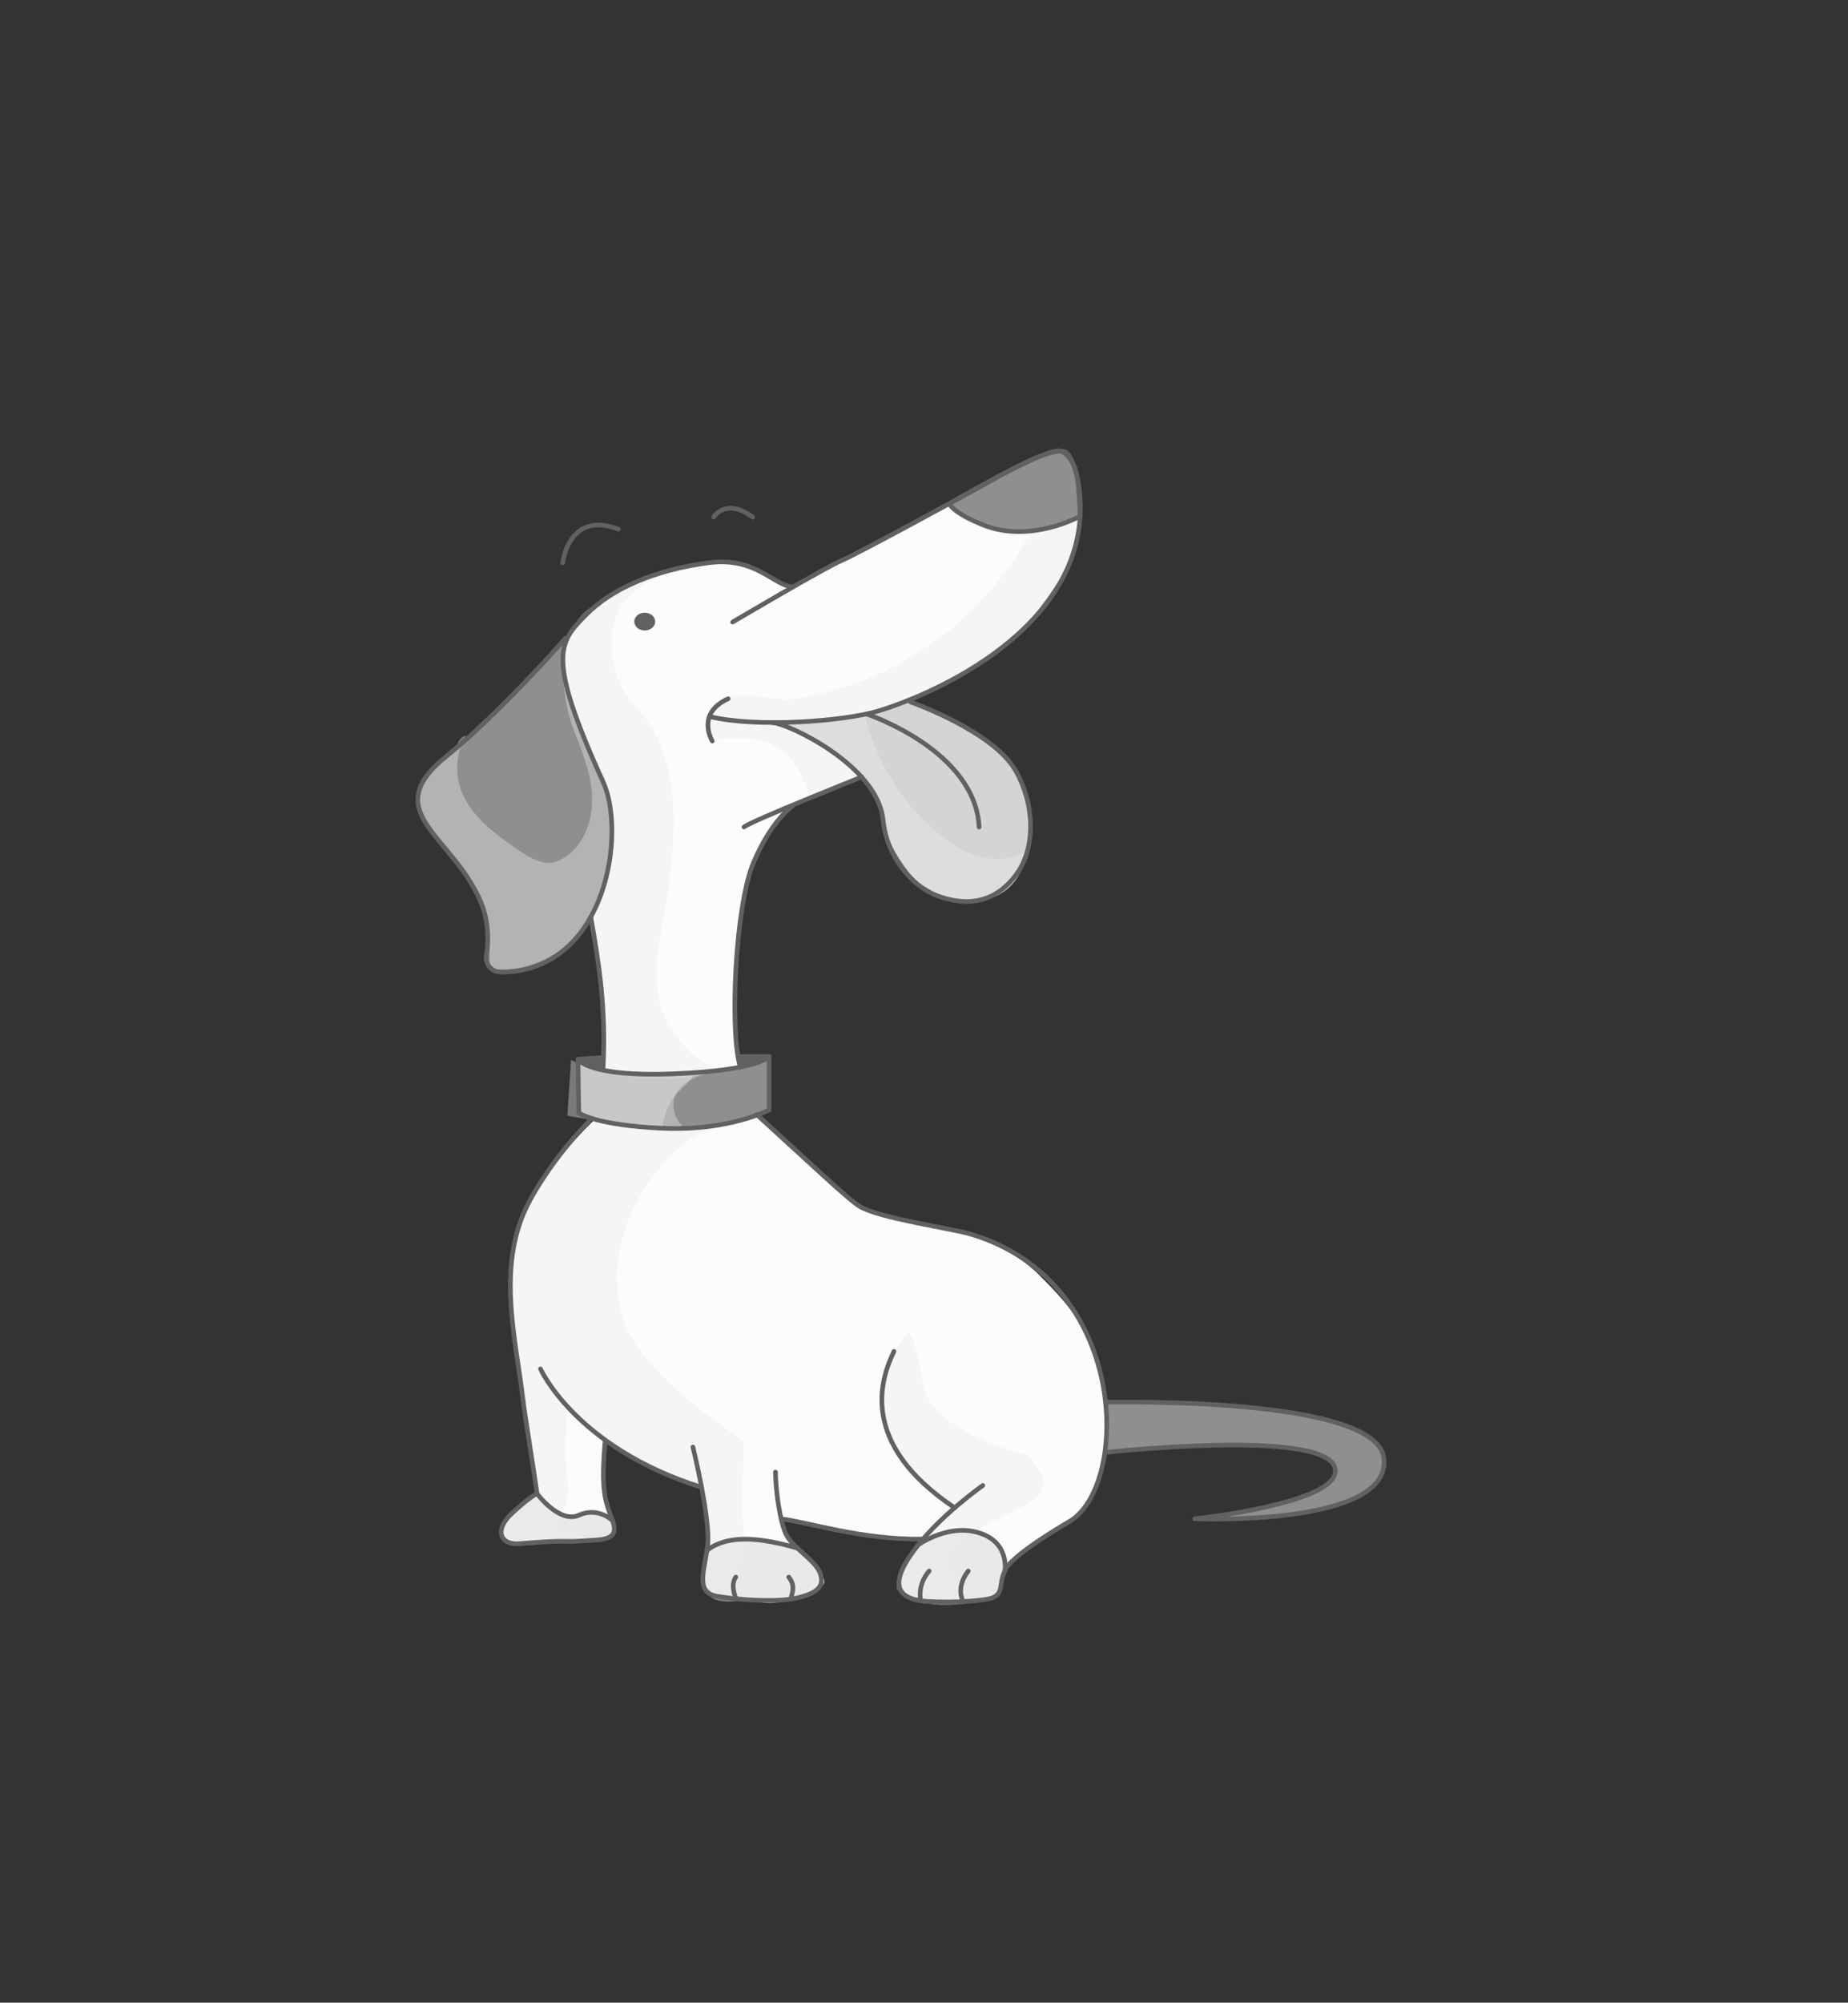 <?xml version="1.0" encoding="UTF-8"?>
<svg id="Layer_1" xmlns="http://www.w3.org/2000/svg" version="1.1" viewBox="0 0 481 521.14">
  <rect x="0" y="0" width="481" height="521.14" fill="#333333" stroke="none"/>
  <!-- Generator: Adobe Illustrator 29.5.1, SVG Export Plug-In . SVG Version: 2.1.0 Build 141)  -->
  <defs>
    <style>
      .st0, .st1 {
        fill: #918f8e;
      }

      .st2 {
        fill: #fcfcfd;
      }

      .st3, .st4 {
        isolation: isolate;
      }

      .st5 {
        fill: #d4d4d6;
      }

      .st6, .st7 {
        fill: #61615f;
      }

      .st8, .st4 {
        fill: #eae9ea;
      }

      .st4 {
        mix-blend-mode: multiply;
        opacity: .39;
      }

      .st7, .st1, .st9 {
        stroke: #61615f;
        stroke-linecap: round;
        stroke-linejoin: round;
        stroke-width: 1.2px;
      }

      .st9 {
        fill: none;
      }
    </style>
  </defs>
  <g class="st3">
    <g id="coda">
      <path class="st1" d="M283.12,364.95s75.14-2.43,77.08,14.5c2.06,17.92-49.23,15.77-49.23,15.77,0,0,36.51-3.89,36.6-12.42.12-11.78-62.4-4.6-62.4-4.6l-2.05-13.25h0Z"/>
    </g>
    <g id="corpo_colore_sfondo">
      <path class="st2" d="M146.46,167.11s5.27-7.71,10.52-10.91c5.25-3.21,13.14-7.22,20.21-8.48,7.07-1.26,12.21-2.41,16.46-.7s12.73,5.72,12.73,5.72l27.3-14.41s40.75-21.73,42.54-20.93c1.8.8,8.53,18.15,2.21,29.05s-13.51,20.02-21.76,25.06c-8.24,5.04-19.71,11.13-19.71,11.13l10.22,5.38s-19.33,12.7-27,15.81c-7.67,3.12-15.33,6.28-15.33,6.28,0,0-7.34,7.47-9.43,16.25s-4.43,27.38-4.43,33.34c0,10.18,1.3,18.49,1.3,18.49,0,0,1.79,10.98,12.11,18.64,7.75,5.75,14.54,15.28,22.58,18.51,0,0,12.12,3.13,18.99,4.49,6.88,1.37,16.96,4.36,24.58,12.02,5.9,5.94,17.97,17.39,17.47,37.11-.31,12.24-3.05,19.23-5.81,23.38-2.7,4.05-5.69,4.85-12.36,8.8-4.12,2.44-7.91,6.12-8.3,7.65-.4,1.53-1.37,6.12-2.53,6.82-1.16.7-5.93,1.26-9.78,1.25-3.85,0-10.23.79-13.05-1.25-3.15-2.27-3.16-5.21-1.34-7.65s5.39-7.46,5.39-7.46l-18.46-1.61-18.46-3.59s0,4.64,8.7,11.72c2.73,2.22,2.28,6.46-.42,7.67s-12.28,2.14-16.19,1.62c-3.9-.51-10.79-.35-11.98-2.88s.43-7.83.8-11.73-1.62-14.34-1.62-14.34c0,0-12.95-5.17-16.92-7.5-4.04-2.37-8.17-5.01-8.17-5.01,0,0-.89,12.93.36,16.41s2.74,6.56,1.82,7.59c-.92,1.03-3.19.97-5.99,1.56s-13.12.29-16.86.72-7.39-.19-6.39-2.74,9.34-9.69,9.34-9.69c0,0-7.1-42.41-6.89-51.21s-.12-15.06,4-22.82c4.11-7.75,4.71-9.32,9.46-14.56,4.74-5.23,7.91-8.27,7.91-8.27,0,0,2.57-9.21,2.71-16.65.14-7.44-.62-20.97-1.77-27.98-1.16-7.01-1.5-8.98-1.5-8.98,0,0-8.4-28.52-8.79-45.41-.38-16.9,1.54-25.72,1.54-25.72h0Z"/>
    </g>
    <g id="collare">
      <path class="st0" d="M150.43,276.67l.23,12.95s15.01,3.92,21.79,3.97c9.14.07,16.88-1.1,21.2-2.32,4.31-1.23,6.53-2.44,6.53-2.44v-13.9s-8.85,3.33-19.83,4.23c-10.98.89-13.52.81-19.39-.06-5.87-.87-10.52-2.43-10.52-2.43h-.01Z"/>
      <polygon class="st6" points="156.98 275.21 150.43 275.63 156.81 278.19 156.98 275.21"/>
      <path class="st6" d="M192.27,275.2l5.88-.19c.51-.02.65.59.18.75l-5.09,1.71c-.23.08-.48-.01-.58-.2l-.79-1.52c-.13-.25.08-.53.4-.54h0Z"/>
    </g>
    <g id="orecchie_naso_zampe">
      <path class="st0" d="M146.46,167.11s-8.91,9.71-12.96,13.74c-4.05,4.02-11.32,10.97-14.26,13.41s-7.03,5.58-8.37,7.93c-1.35,2.35-3.04,5.15-2.12,7.5s7.09,10.93,9.01,13.38,4.65,5.59,6.25,9.25c1.61,3.66,3.15,7.96,2.94,11.62s-1.13,6.66.52,7.75c1.65,1.09,6.91,1.49,10.15.34,3.25-1.15,10.69-4.56,13.86-9.85s7.63-16.73,7.66-22.65-.76-12.85-2.75-17.34c-1.99-4.49-7.25-16.84-8.4-22.41s-1.53-12.67-1.53-12.67h0Z"/>
      <path class="st0" d="M247.1,131.04s7.79-4.79,15.26-8.37c7.47-3.58,12.07-6.06,13.86-5.26,1.8.8,3.81,3.98,4.15,6.76.34,2.78.76,10.16.76,10.16,0,0-3.05,2.15-8.07,3.01s-11.34,1.39-15.04,0c-3.7-1.39-6.35-2.52-8.53-3.96-2.18-1.44-2.4-2.34-2.4-2.34h.01Z"/>
      <path class="st8" d="M184.26,403.42s4.85-2.66,7.25-2.79,11.68,1.08,11.68,1.08l4.44,1.19s5.02,4.29,5.57,5.89,2.81,2.64,0,4.48-10.98,4.43-14.39,3.74-12.57-.25-14.55-2.61-1.65-1.27-1.32-4.02,1.32-6.95,1.32-6.95h0Z"/>
      <path class="st8" d="M239.01,401.98s4.15-2.69,7.23-3.21,5.01-.89,7.17-.26,4.82.56,6.33,3.5,1.8,6.79,1.8,6.79c0,0-.15,1.63-1.04,3.87s-3.19,3.96-6.47,4.09-13.14,1.44-16.02-.29-5.24-2.72-3.85-6.08,4.84-8.4,4.84-8.4h0Z"/>
      <path class="st8" d="M139.3,389.06s-7.23,4.96-8.23,7.44-.26,4.88,3.33,5.21,15.74-.65,18.31-.81,6.84-.2,7-2.03.04-4.41-2.97-4.81-7.6,1.25-9.58.39-7.84-5.39-7.84-5.39h-.02Z"/>
    </g>
    <g id="lingua">
      <path class="st5" d="M203.52,188.02s12.43,5.84,19.1,12.5c6.67,6.65,7.18,13.82,7.67,15.68.49,1.86,6.81,14.54,13.55,16.85,8.29,2.84,21.18,3.12,23.78-12.51,2.6-15.63-4.35-22.43-7.33-24.9-2.98-2.46-15.78-9.86-15.78-9.86l-7.56-3.13s-5.65,2.24-11.33,3.17-22.11,2.2-22.11,2.2h0Z"/>
    </g>
    <g id="ombre">
      <path class="st4" d="M185.93,146.46c-8.66.41-22.05,5.11-25.26,13.16-3.2,8.05-1.27,17.9,4.74,24.14,11.73,12.18,10.78,31.68,8.4,48.43-.89,6.25-2.49,12.4-2.86,18.7s.62,12.96,4.39,18.01c3.78,5.06,9.84,10.99,15.68,8.59-11.41,3.6-22.41,4.31-34.04,1.52.07-12.6-1.15-27.85-3.7-40.18-4.88,9.07-15.66,14.58-25.87,13.24.76-11.02-3.31-22.29-10.93-30.28-3.7-3.88-7.66-8.4-7.4-13.76.28-5.76,5.29-10,9.88-13.48-.03-1.43.99-2.81,2.37-3.21-2.25,3.76-2.92,8.44-1.82,12.68,1.99,7.67,9,12.79,15.54,17.26,3,2.05,6.7,4.2,10.06,2.8,5.63-2.35,8.76-8.72,9-14.81.24-6.1-1.89-12.02-4.14-17.69s-2.97-9.51-3.42-15.6c-.44-6.09,1.81-14.1,6.78-17.64,9.14-6.49,20.85-10.47,32.6-11.87h0Z"/>
      <path class="st4" d="M204.79,182.09c26.45-3.12,50.92-19.93,63.32-43.5,3.99-.93,7.98-1.87,11.97-2.8-.6,7.14-2.65,14.53-6.98,20.24-4.33,5.71-10.08,11.15-16,15.18-19.38,13.19-44.08,18.25-67.46,16.54-1.11-.08-2.32-.23-3.07-1.04-1.07-1.16-.6-3.15.56-4.22s2.77-1.45,4.31-1.8l13.35,1.4h0Z"/>
      <path class="st4" d="M225.11,186.16c2.93,12.06,9.94,23.55,19.68,31.25,3.21,2.53,6.79,4.76,10.79,5.6,4,.85,8.69.99,11.96-2.09-2.53,8.43-6.95,12.11-13.63,13.32-6.68,1.2-15.1-2.55-19.16-7.99-3.66-4.89-4.13-12.56-6.6-18.15-3.58-8.1-14.07-16.12-23.75-19.35,10.11-1.56,14.89-1.88,20.71-2.59h0Z"/>
      <path class="st4" d="M172.15,294.72c-8.16-1.47-16.32-2.93-24.48-4.4l.96-14.49c10.4,5.31,20.44,5.14,31.67,4.14-.98,2.02-3.6,3.59-4.93,5.57-1.83,2.72-2.99,5.9-3.22,9.18h0Z"/>
      <path class="st4" d="M186.58,186.71l-1.92-.27-.33,3.2,1.06,3.19s8.25-2.4,15.79.99,9.57,13.98,9.57,13.98l12.89-5.62s-6.49-6.82-14.69-11.2c-4.59-2.46-6.47-2.98-6.47-2.98l-15.91-1.3h0Z"/>
      <path class="st4" d="M184.26,279.29s-9.13,1.91-8.96,8.15c.18,6.23,5,6.77,5,6.77,0,0-9.05-.05-16.32-1.26-7.27-1.21-13.33-3.32-13.33-3.32l-.23-13.99s-2.62.88,5,2.5,16.6.94,20.74,1.39,8.1-.23,8.1-.23h0Z"/>
      <path class="st4" d="M187.92,293.67s-7.01-.36-14.92,8.69-15.25,22.84-11.36,39.12c3.9,16.28,32.08,33.01,32,33.69s-.83,19.22,0,24.19-2.65,10.52-2.39,13.49,1.4,3.62,1.4,3.62c0,0-7.06,1.44-8.39-2.06-1.33-3.5,0-10.98,0-10.98l-1.66-16.4-14.54-5.89-13.35-8.56-7.05-6.58s-1.14,13.46,0,19.34-3.21,11.85-2.5,13.79l.7,1.94s-12.68,2.05-13.79.65c-1.11-1.4-3.34-2.38-1.01-5.21,2.33-2.84,8.73-7.79,8.73-7.79,0,0-3.97-26.01-5.18-35.25s-3.33-24.1-.11-32.51,8.27-17.18,13.17-22.34c4.9-5.16,7.76-7.18,7.76-7.18,0,0,15.53,2.55,21.19,2.25s11.31,0,11.31,0v-.02Z"/>
      <path class="st4" d="M236.54,346.79s1.75,1.01,3.7,13.45,26.87,18.31,26.87,18.31c0,0,8.09,7.01,2.44,11.31s-16.11,7.01-21.06,13.11c-4.94,6.1,5.56,13.78,5.56,13.78,0,0-9.38,2.17-14.4-.22-5.01-2.39-7.61-1.52-5.48-6.15,2.14-4.64,14.32-18.03,14.32-18.03,0,0-14.53-7.63-16.74-17.94-2.21-10.32-2.53-16.2,0-20.94,2.53-4.75,4.79-6.67,4.79-6.67h0Z"/>
    </g>
    <g id="TRACCIATO">
      <path class="st9" d="M184.66,186.45c12.33,3,34.96,1.24,43.81-1.41,14.39-4.3,54.52-21.58,52.67-55.21-.45-8.16-3.12-11.62-3.12-11.62-2.33-3.67-19,6.33-22.67,8.33s-31.67,17.33-36.33,19.33-28.33,16-28.33,16"/>
      <path class="st9" d="M185.39,192.83s-4.38-7.12,4.12-11"/>
      <path class="st7" d="M169.93,161.75c0,.94-.95,1.71-2.12,1.71s-2.12-.76-2.12-1.71.95-1.71,2.12-1.71,2.12.76,2.12,1.71Z"/>
      <path class="st9" d="M201.18,188.08c3.68.09,27.25,11,28.67,25.3.95,9.6,7.5,17.17,14,19.67,6.5,2.5,14.17,2.67,20.17-4.83s5.13-19.3.33-27.7c-5.92-10.35-27.38-17.87-27.38-17.87"/>
      <path class="st9" d="M225.63,185.82s28.24,9.39,29.21,29.39"/>
      <path class="st9" d="M156.98,277.77c.77-15.44-1.04-26.83-3.21-39.14"/>
      <path class="st9" d="M146.46,146.46s1.5-13.75,14.5-8.75"/>
      <path class="st9" d="M185.76,134.58s3.08-5.25,10.17,0"/>
      <path class="st9" d="M153.27,291.86s-8.81,8.54-15.27,20.33c-9.11,16.61-3.75,35.91-1.88,51.98.52,4.43,2.65,17.15,3.67,24.54-1.05.17-6.5,4.79-7.81,6.42-3.17,3.95-1.12,6.9,3.15,6.56,13.18-1.07,11.14-.34,16.63-.73,4.91-.35,9.66.05,7.66-5.29-2-5.33-3.02-7.84-1.91-20.81"/>
      <path class="st9" d="M140.68,356.21s9.09,20.48,41.92,30.81"/>
      <path class="st9" d="M180.35,376.54s4.67,19,3.83,25.67c-.83,6.67-3.33,12.17,2.5,13.17s15.68,1.61,20.68.45,7.54-2.86,6.04-6.61c-1.27-3.19-6.72-6.33-8.55-9.5s-3-12.17-3-16.67"/>
      <path class="st9" d="M191.51,415.81s-1.5-3.27,0-5.43"/>
      <path class="st9" d="M203.32,395.23c6.82.81,20.94,5.51,36.92,5.27"/>
      <path class="st9" d="M255.82,386.54s-11.47,8-18.13,17.17c-6.67,9.17-3.67,12.5,3.67,13,7.34.5,15.43-.3,16.89-.9,3.15-1.29,1.64-3.8,3.31-7.02,0,0-.17-2.93,17.29-13.18,15.19-10.15,14.83-62.09-25.99-74.41-5.3-1.6-23.81-4.13-29.07-7.26-3.04-1.81-13.63-11.94-26.82-23.91"/>
      <path class="st9" d="M239.65,416.53s-1.05-3.98,2.2-7.73"/>
      <path class="st9" d="M250.77,416.89s-2.25-3.59,1.25-8.09"/>
      <path class="st9" d="M232.69,351.65c-3.25,6.75-9.6,23.74,15.8,40.7"/>
      <path class="st9" d="M150.43,275.63l.23,13.99s4.44,3.2,21.79,3.97,27.73-4.76,27.73-4.76v-13.9s-2.52,3.6-24.87,4.49c-22.35.89-24.88-3.79-24.88-3.79h0Z"/>
      <path class="st9" d="M205.29,410.38s1.09,1.2,1.09,2.72-.55,2.72-.55,2.72"/>
      <path class="st9" d="M192.65,274.93c6.19-.01,7.53,0,7.53,0"/>
      <path class="st9" d="M150.43,275.63s2.25-.22,6.55-.42"/>
      <path class="st9" d="M206.38,152.74c-5.2-.4-9.61-7.97-22.11-6.28-13.66,1.85-24.89,6.53-31.8,13.58-6.91,7.05-10.48,10.5,4.52,43.44,5.94,13.05,1.07,47.07-24.03,49.39-1.2.11-2.21.11-3.06.04-2.14-.17-3.63-2.18-3.3-4.29.51-3.25.79-8.67-1.51-14.04-7.49-17.46-27-23.27-8.79-37.89,13.57-10.89,30.86-30.57,30.86-30.57"/>
      <path class="st9" d="M247.1,131.04s10.24-5.87,15.26-8.37c5.02-2.5,12.07-6.06,13.86-5.26,1.8.8,3.55,3.1,4.15,6.76.6,3.66.76,10.16.76,10.16,0,0-12.9,7.21-25.21,2.28-8.14-3.26-8.83-5.57-8.83-5.57h.01Z"/>
      <path class="st9" d="M206.38,209.69s-5.51,3.5-10.28,14.84-6.21,43.96-3.45,52.96"/>
      <path class="st9" d="M224.25,202.19s-29.25,11.67-30.6,13.02"/>
      <path class="st9" d="M184,403.5s2.96-2.99,9.91-2.99c6.39,0,13.73,2.39,13.73,2.39"/>
      <path class="st9" d="M239.01,401.98s7.03-5.01,14.41-3.47c9.61,2.01,8.13,10.29,8.13,10.29"/>
      <path class="st9" d="M139.8,388.71s5.84,7.83,10.86,5.57,8.78,1.4,8.78,1.4"/>
    </g>
  </g>
</svg>